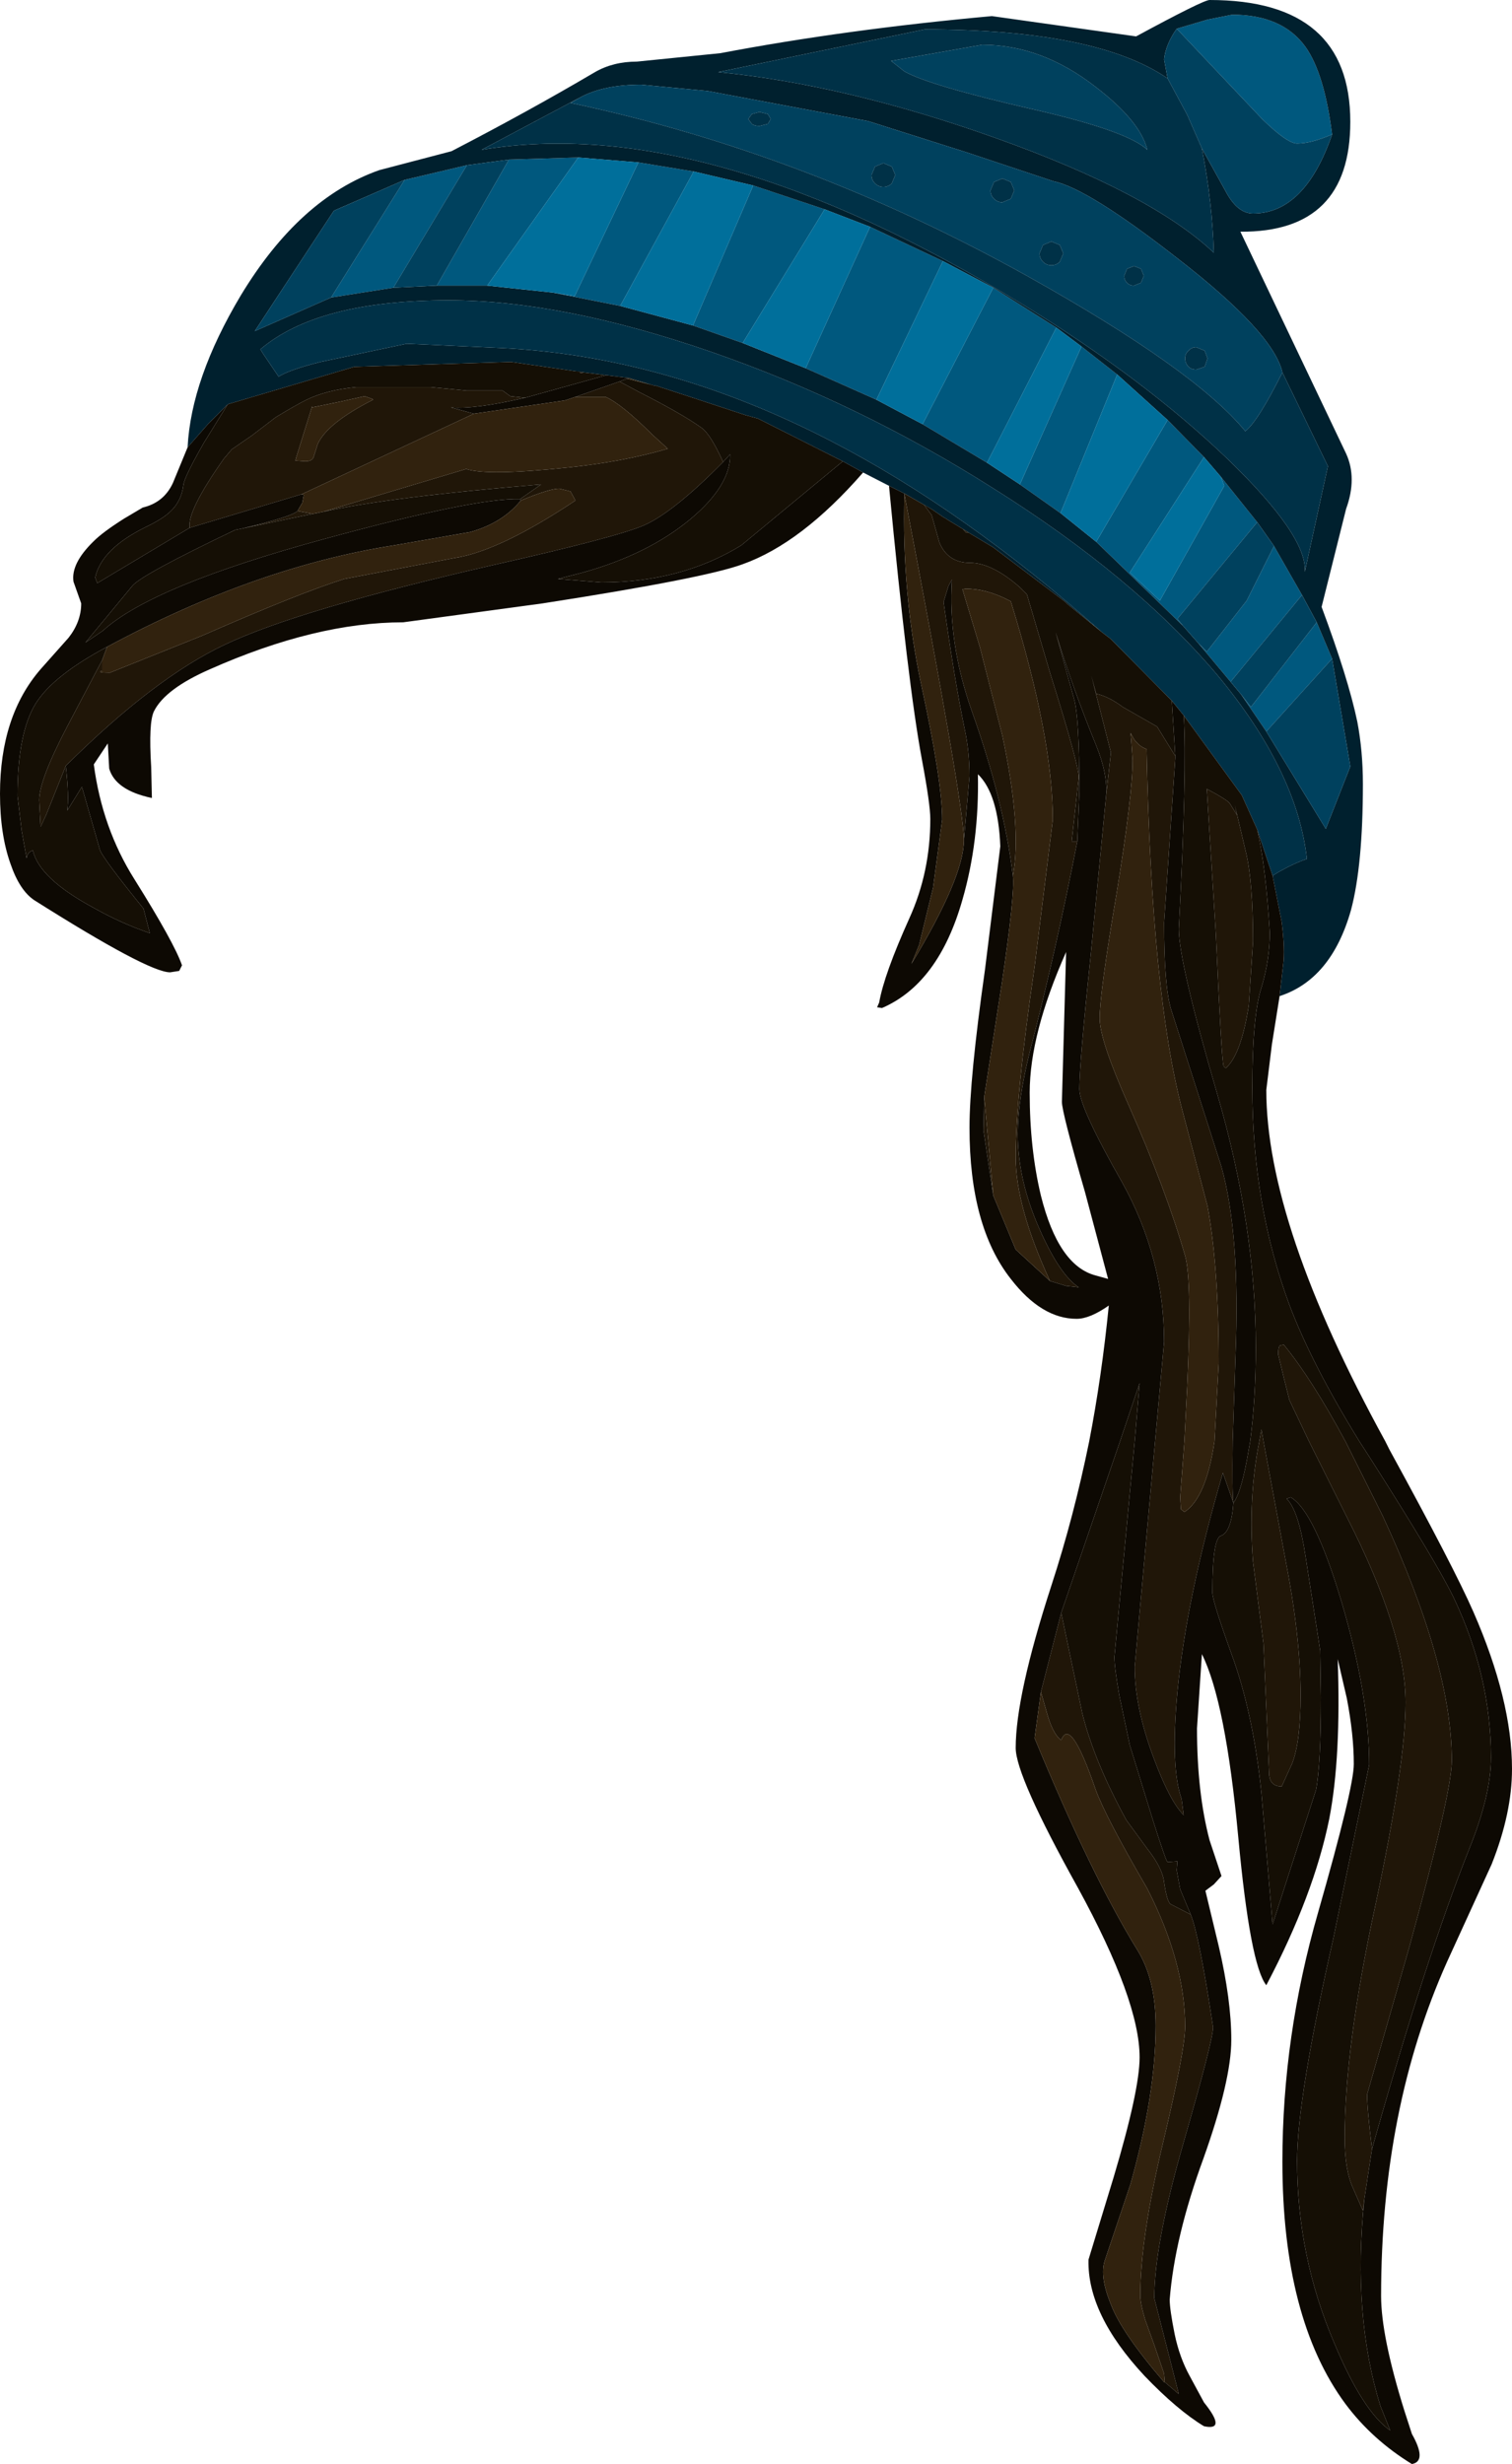 <?xml version="1.0" encoding="UTF-8" standalone="no"?>
<svg xmlns:ffdec="https://www.free-decompiler.com/flash" xmlns:xlink="http://www.w3.org/1999/xlink" ffdec:objectType="shape" height="176.0px" width="108.0px" xmlns="http://www.w3.org/2000/svg">
  <g transform="matrix(1.0, 0.0, 0.0, 1.0, 32.15, 26.5)">
    <path d="M13.45 -14.9 L17.4 -14.25 12.15 -4.65 7.35 -5.6 8.9 -5.35 13.45 -14.9 M21.65 -13.25 L26.75 -11.55 20.9 -2.0 17.35 -3.25 21.65 -13.25 M30.0 -10.3 L35.2 -7.85 30.45 2.05 25.4 -0.2 30.0 -10.3 M38.8 -5.95 L43.3 -3.1 38.35 6.55 33.75 3.8 38.8 -5.95 M45.1 -1.75 L47.65 0.25 43.6 10.15 40.7 8.1 45.1 -1.75 M51.25 3.5 L53.85 6.15 48.55 14.4 50.7 16.4 55.3 8.2 55.05 7.55 57.65 10.8 51.95 17.7 52.35 18.2 46.15 12.2 51.25 3.5 M58.85 12.5 L60.85 16.0 55.75 22.2 53.45 19.45 54.05 20.05 56.9 16.4 58.85 12.5 M61.9 17.95 L63.0 20.55 58.3 25.75 56.5 23.1 57.2 24.0 61.9 17.95 M2.65 -6.1 L-0.95 -6.1 4.2 -15.1 9.15 -15.25 2.65 -6.1 M-4.05 -5.95 L-8.5 -5.25 -3.25 -13.65 1.2 -14.7 -4.05 -5.95 M51.9 -24.45 L54.1 -25.1 55.85 -25.45 Q59.45 -25.45 61.1 -23.15 62.45 -21.25 63.0 -16.9 61.5 -16.25 60.5 -16.25 59.8 -16.25 58.0 -18.0 L51.9 -24.45" fill="#00587e" fill-rule="evenodd" stroke="none"/>
    <path d="M-18.75 5.45 Q-18.5 0.55 -14.95 -5.4 -10.75 -12.35 -5.05 -14.35 L0.1 -15.7 Q5.6 -18.55 10.35 -21.35 11.65 -22.1 13.35 -22.1 L19.3 -22.7 Q28.25 -24.4 38.7 -25.35 L49.0 -23.9 Q53.8 -26.5 54.25 -26.5 64.3 -26.5 64.3 -17.8 64.3 -9.9 56.45 -9.95 L64.0 5.9 Q64.8 7.65 64.0 9.85 L62.25 16.85 Q64.15 21.95 64.8 25.05 65.2 27.15 65.2 29.5 65.2 35.3 64.35 38.5 62.95 43.45 59.25 44.65 L59.5 42.45 Q59.65 41.35 59.4 39.35 L58.75 36.05 59.15 35.8 Q60.3 35.15 61.2 34.85 60.5 28.55 54.75 21.65 48.8 14.65 38.75 8.35 29.2 2.3 18.7 -1.35 8.0 -5.05 -0.1 -5.05 -9.45 -5.05 -13.55 -1.55 L-13.3 -1.15 -12.25 0.4 Q-11.45 -0.1 -9.25 -0.65 L-3.1 -1.95 3.5 -1.65 Q15.4 -1.1 27.2 5.0 36.7 9.9 46.55 18.65 L44.1 16.65 43.95 16.5 38.8 12.6 37.05 11.55 36.65 11.3 35.5 10.6 35.35 10.5 35.25 10.45 34.45 9.9 32.45 8.75 31.35 8.2 29.5 7.25 28.05 6.45 22.0 3.4 21.1 3.15 16.7 1.7 14.7 1.05 14.6 1.05 12.75 0.5 11.15 0.3 9.55 0.1 8.85 0.0 4.35 -0.65 -6.85 -0.3 -15.8 2.35 -15.9 2.4 -17.3 3.8 -18.75 5.45 M17.4 -14.25 L13.45 -14.9 9.15 -15.25 4.2 -15.1 1.2 -14.7 -3.25 -13.65 -8.3 -11.45 -13.95 -2.85 -8.5 -5.25 -4.05 -5.95 -0.95 -6.1 2.65 -6.1 7.35 -5.6 12.15 -4.65 17.35 -3.25 20.9 -2.0 25.4 -0.2 30.45 2.05 33.75 3.8 38.35 6.55 40.7 8.1 43.6 10.15 46.15 12.2 52.35 18.2 53.45 19.45 55.75 22.2 56.5 23.1 58.3 25.75 62.55 32.7 64.3 28.25 63.0 20.55 61.9 17.95 60.85 16.0 58.85 12.5 57.65 10.8 55.05 7.55 53.85 6.15 51.25 3.5 47.65 0.25 45.1 -1.75 43.3 -3.1 38.8 -5.95 35.2 -7.85 30.0 -10.3 26.75 -11.55 21.65 -13.25 17.4 -14.25 M59.45 0.1 Q58.8 -2.75 51.95 -8.05 45.55 -13.05 43.1 -13.55 L36.95 -15.6 29.85 -17.85 18.4 -20.0 13.65 -20.45 Q11.05 -20.45 9.4 -19.6 L2.25 -15.8 Q18.45 -18.5 40.9 -4.75 49.55 0.55 55.5 6.25 61.25 11.8 61.05 14.35 L62.7 6.8 59.45 0.1 M51.25 -20.9 Q46.15 -24.4 33.9 -24.4 L19.15 -21.35 Q28.3 -20.45 38.95 -16.65 50.05 -12.7 54.55 -8.45 54.45 -12.0 53.7 -15.9 L55.5 -12.65 Q56.3 -11.25 57.35 -11.25 61.05 -11.25 63.0 -16.9 62.45 -21.25 61.1 -23.15 59.45 -25.45 55.85 -25.45 L54.1 -25.1 51.9 -24.45 Q51.1 -23.3 51.0 -22.25 L51.25 -20.9" fill="#00202e" fill-rule="evenodd" stroke="none"/>
    <path d="M57.65 10.8 L58.85 12.5 56.9 16.4 54.05 20.05 53.45 19.45 52.35 18.2 51.95 17.7 57.65 10.8 M60.85 16.0 L61.9 17.95 57.2 24.0 56.5 23.1 55.75 22.2 60.85 16.0 M63.0 20.55 L64.3 28.25 62.55 32.7 58.3 25.75 63.0 20.55 M-0.95 -6.1 L-4.05 -5.95 1.2 -14.7 4.2 -15.1 -0.95 -6.1 M-8.5 -5.25 L-13.95 -2.85 -8.3 -11.45 -3.25 -13.65 -8.5 -5.25 M9.4 -19.6 Q11.05 -20.45 13.65 -20.45 L18.4 -20.0 29.85 -17.85 36.95 -15.6 43.1 -13.55 Q45.55 -13.05 51.95 -8.05 58.8 -2.75 59.45 0.1 57.7 3.6 56.8 4.3 53.2 -0.1 41.2 -6.8 25.4 -15.6 8.6 -19.15 L9.4 -19.6 M38.0 -23.3 Q42.25 -23.3 46.1 -20.3 49.3 -17.85 49.8 -15.8 48.4 -17.15 41.6 -18.7 34.2 -20.4 32.45 -21.4 L31.5 -22.15 38.0 -23.3 M22.7 -17.65 L22.9 -18.0 22.7 -18.35 22.1 -18.5 21.55 -18.35 21.3 -18.0 21.55 -17.65 Q21.75 -17.5 22.1 -17.5 L22.7 -17.65 M40.05 -12.3 L40.3 -12.9 40.05 -13.5 39.45 -13.75 38.85 -13.5 38.6 -12.9 Q38.6 -12.55 38.85 -12.3 39.1 -12.05 39.45 -12.05 L40.05 -12.3 M31.55 -13.4 L31.8 -14.0 31.55 -14.6 30.95 -14.85 30.35 -14.6 30.1 -14.0 Q30.1 -13.65 30.35 -13.4 30.6 -13.15 30.95 -13.15 31.3 -13.15 31.55 -13.4 M53.7 -15.9 L52.65 -18.3 51.25 -20.9 51.0 -22.25 Q51.1 -23.3 51.9 -24.45 L58.0 -18.0 Q59.8 -16.25 60.5 -16.25 61.5 -16.25 63.0 -16.9 61.05 -11.25 57.35 -11.25 56.3 -11.25 55.5 -12.65 L53.7 -15.9 M53.9 -0.3 L54.1 -0.9 53.9 -1.45 53.3 -1.7 Q52.95 -1.7 52.75 -1.45 52.5 -1.25 52.5 -0.9 52.5 -0.55 52.75 -0.3 52.95 -0.1 53.3 -0.1 L53.9 -0.3 M43.55 -7.8 L43.8 -8.4 43.55 -9.0 42.95 -9.25 42.35 -9.0 42.1 -8.4 Q42.1 -8.05 42.35 -7.8 42.6 -7.55 42.95 -7.55 43.3 -7.55 43.55 -7.8 M48.35 -7.3 L48.15 -6.8 Q48.15 -6.5 48.35 -6.3 48.55 -6.1 48.85 -6.1 L49.35 -6.3 49.55 -6.8 49.35 -7.3 48.85 -7.5 48.35 -7.3" fill="#00415e" fill-rule="evenodd" stroke="none"/>
    <path d="M46.55 18.65 Q36.7 9.9 27.2 5.0 15.4 -1.1 3.5 -1.65 L-3.1 -1.95 -9.25 -0.65 Q-11.45 -0.1 -12.25 0.4 L-13.3 -1.15 -13.55 -1.55 Q-9.45 -5.05 -0.1 -5.05 8.0 -5.05 18.7 -1.35 29.2 2.3 38.75 8.35 48.8 14.65 54.75 21.65 60.5 28.55 61.2 34.85 60.3 35.15 59.15 35.8 L58.75 36.05 57.65 32.75 56.55 30.3 52.4 24.6 51.55 23.55 47.2 19.15 46.55 18.65 M59.45 0.1 L62.7 6.8 61.05 14.35 Q61.25 11.8 55.5 6.25 49.55 0.55 40.9 -4.75 18.45 -18.5 2.25 -15.8 L9.4 -19.6 8.6 -19.15 Q25.4 -15.6 41.2 -6.8 53.2 -0.1 56.8 4.3 57.7 3.6 59.45 0.1 M38.0 -23.3 L31.5 -22.15 32.45 -21.4 Q34.2 -20.4 41.6 -18.7 48.4 -17.15 49.8 -15.8 49.3 -17.85 46.1 -20.3 42.25 -23.3 38.0 -23.3 M31.55 -13.4 Q31.3 -13.15 30.95 -13.15 30.6 -13.15 30.35 -13.4 30.1 -13.65 30.1 -14.0 L30.35 -14.6 30.95 -14.85 31.55 -14.6 31.8 -14.0 31.55 -13.4 M40.05 -12.3 L39.45 -12.05 Q39.1 -12.05 38.85 -12.3 38.6 -12.55 38.6 -12.9 L38.85 -13.5 39.45 -13.75 40.05 -13.5 40.3 -12.9 40.05 -12.3 M22.7 -17.65 L22.1 -17.5 Q21.75 -17.5 21.55 -17.65 L21.3 -18.0 21.55 -18.35 22.1 -18.5 22.7 -18.35 22.9 -18.0 22.7 -17.65 M53.7 -15.9 Q54.45 -12.0 54.55 -8.45 50.05 -12.7 38.95 -16.65 28.3 -20.45 19.15 -21.35 L33.9 -24.4 Q46.15 -24.4 51.25 -20.9 L52.65 -18.3 53.7 -15.9 M48.35 -7.3 L48.85 -7.5 49.35 -7.3 49.55 -6.8 49.35 -6.3 48.85 -6.1 Q48.55 -6.1 48.35 -6.3 48.15 -6.5 48.15 -6.8 L48.35 -7.3 M43.55 -7.8 Q43.3 -7.55 42.95 -7.55 42.6 -7.55 42.35 -7.8 42.1 -8.05 42.1 -8.4 L42.35 -9.0 42.95 -9.25 43.55 -9.0 43.8 -8.4 43.55 -7.8 M53.9 -0.3 L53.3 -0.1 Q52.95 -0.1 52.75 -0.3 52.5 -0.55 52.5 -0.9 52.5 -1.25 52.75 -1.45 52.95 -1.7 53.3 -1.7 L53.9 -1.45 54.1 -0.9 53.9 -0.3" fill="#003147" fill-rule="evenodd" stroke="none"/>
    <path d="M17.4 -14.25 L21.65 -13.25 17.35 -3.25 12.15 -4.65 17.4 -14.25 M26.75 -11.55 L30.0 -10.3 25.4 -0.2 20.9 -2.0 26.75 -11.55 M35.2 -7.85 L38.8 -5.95 33.75 3.8 30.45 2.05 35.2 -7.85 M43.3 -3.1 L45.1 -1.75 40.7 8.1 38.35 6.55 43.3 -3.1 M47.65 0.25 L51.25 3.5 46.15 12.2 43.6 10.15 47.65 0.25 M53.85 6.15 L55.05 7.55 55.3 8.2 50.7 16.4 48.55 14.4 53.85 6.15 M7.35 -5.6 L2.65 -6.1 9.15 -15.25 13.45 -14.9 8.9 -5.35 7.35 -5.6" fill="#006f9b" fill-rule="evenodd" stroke="none"/>
    <path d="M8.85 0.0 L9.55 0.1 9.3 0.15 9.3 0.05 8.85 0.0 M32.45 8.75 L34.45 9.9 33.85 9.55 34.4 10.3 34.95 12.25 Q35.55 13.7 37.15 13.7 38.7 13.7 40.7 15.45 L41.2 15.95 42.85 21.55 Q44.95 28.25 44.9 29.05 L44.4 33.6 44.8 33.6 Q43.25 41.55 41.4 48.65 40.55 52.1 40.55 54.5 40.55 57.85 42.15 61.4 43.55 64.55 44.9 65.45 L44.0 65.35 42.85 65.0 Q40.4 59.7 40.4 56.15 40.4 51.75 41.75 42.55 L43.05 32.05 Q43.05 26.15 40.05 16.45 L39.85 16.35 Q38.3 15.55 36.8 15.55 L36.6 15.6 37.85 19.75 39.45 26.05 Q40.85 32.65 40.2 36.05 39.55 30.7 37.25 24.25 35.55 19.4 35.85 14.9 L35.6 15.35 35.25 16.5 Q36.05 22.2 36.75 25.55 37.1 27.15 37.1 28.95 L36.7 33.5 Q36.7 31.0 32.45 8.8 L32.45 8.75 M36.65 11.3 L37.05 11.55 36.85 11.55 36.65 11.3 M43.95 16.5 L44.1 16.65 44.0 16.55 43.95 16.5 M46.85 30.4 L47.2 27.25 45.8 21.75 46.15 23.05 Q47.05 23.25 48.05 24.0 L50.5 25.4 51.55 27.1 51.8 27.5 51.8 27.65 51.0 39.4 Q51.0 43.95 51.5 45.6 L55.1 56.85 Q56.45 61.7 56.1 70.35 L55.9 76.45 Q55.85 80.15 55.95 80.85 L55.2 78.7 Q52.6 87.6 51.95 94.35 51.45 99.75 52.25 102.0 L52.4 103.15 Q51.4 102.15 50.25 99.05 48.9 95.45 48.9 92.55 L51.0 69.35 Q51.0 63.35 48.0 57.95 44.95 52.6 44.95 51.3 44.95 49.45 45.75 41.8 L46.85 30.4 M54.7 40.25 L54.05 29.85 Q55.55 30.65 55.7 30.9 L56.2 31.7 56.05 31.0 56.85 34.4 Q57.35 36.5 57.35 40.75 L57.05 45.3 Q56.5 48.85 55.4 49.8 L55.25 49.65 Q55.1 49.2 54.7 40.25 M48.65 26.3 L48.75 27.8 Q48.75 30.3 47.6 37.35 46.4 44.4 46.4 46.25 46.4 47.8 48.45 52.4 51.15 58.5 52.5 63.2 53.0 64.95 52.65 72.5 L52.45 76.45 52.15 80.45 52.2 81.3 52.45 81.5 Q54.0 80.5 54.6 76.45 L54.9 70.85 Q54.9 63.95 54.1 59.65 L52.3 52.8 Q50.1 44.45 49.75 27.0 49.25 26.85 48.85 26.3 L48.6 25.85 48.65 26.3 M65.85 127.0 L65.3 130.6 65.2 131.4 64.5 129.8 Q63.9 128.5 63.9 126.2 63.9 119.7 66.1 109.55 68.25 99.45 68.25 95.1 68.25 90.1 64.1 81.95 L61.35 76.45 59.95 73.5 59.55 71.9 59.15 70.25 Q59.15 69.65 59.3 69.6 L59.55 69.55 Q61.55 72.0 63.95 76.45 L66.6 81.75 Q71.55 92.4 71.55 99.25 71.55 101.5 68.55 112.45 L65.5 123.1 Q65.5 124.1 65.85 127.0 M38.15 51.85 L38.8 58.9 38.1 54.25 38.15 51.85 M19.5 6.5 Q16.0 10.05 13.9 11.0 12.0 11.85 2.9 13.9 -10.85 17.05 -16.1 19.55 -21.1 21.9 -27.45 28.2 L-28.85 31.7 -29.25 32.55 -29.35 30.65 Q-29.35 29.2 -27.3 25.3 L-24.85 20.65 -24.85 21.4 Q-25.3 21.55 -24.3 21.55 L-17.7 18.9 Q-10.75 15.85 -7.55 14.85 L0.35 13.35 Q3.55 12.85 8.95 9.25 L8.6 8.6 7.8 8.4 Q7.1 8.4 5.05 9.25 L5.0 9.15 6.5 8.1 Q-4.35 9.0 -9.05 10.05 L1.15 7.0 Q2.65 7.5 8.35 6.9 12.3 6.5 15.55 5.55 L14.45 4.55 Q12.25 2.35 11.1 1.85 L8.95 1.85 12.1 0.75 13.5 1.5 Q16.55 3.05 17.95 4.05 18.6 4.5 19.5 6.5 M-14.85 11.25 Q-11.3 10.4 -10.9 10.0 L-9.8 10.2 -14.85 11.25 M-10.6 8.8 L-18.6 11.2 Q-18.8 10.0 -16.15 6.25 L-15.6 5.6 -14.15 4.6 -12.45 3.3 Q-11.05 2.45 -10.25 2.05 -8.8 1.35 -6.7 1.15 L-1.4 1.15 1.2 1.4 3.75 1.4 4.3 1.8 5.25 1.9 5.4 1.9 Q1.75 2.75 0.05 2.6 L1.7 3.05 -10.6 8.8 M59.65 84.8 Q60.75 90.4 60.75 94.6 60.75 97.9 60.15 99.45 L59.4 101.1 Q58.5 101.1 58.5 100.1 L58.1 90.9 57.35 85.05 Q57.0 80.45 57.8 76.45 L57.95 75.6 58.1 76.45 59.65 84.8 M42.2 94.35 L43.65 88.7 45.15 95.85 Q46.0 99.3 48.3 103.5 L49.8 105.55 Q50.9 106.95 51.0 107.95 51.2 109.3 51.45 109.5 L52.9 110.25 Q53.5 111.7 54.5 118.3 54.5 119.2 52.4 126.5 50.3 133.8 50.3 137.65 L52.05 144.5 51.05 143.65 51.0 143.05 50.3 141.0 49.65 139.2 Q49.3 138.05 49.3 137.45 49.3 133.4 50.9 126.65 52.5 119.95 52.5 118.25 52.5 113.7 49.8 108.4 46.8 103.25 46.1 101.3 44.3 96.05 43.65 97.8 43.1 97.4 42.7 96.1 L42.2 94.35 M-9.85 2.5 L-11.0 6.2 -11.05 6.4 -10.35 6.45 Q-9.85 6.45 -9.75 6.15 L-9.45 5.2 Q-8.75 3.7 -5.5 2.05 L-5.55 2.0 -6.1 1.8 -7.9 2.2 -9.85 2.6 -9.9 2.6 -9.85 2.5" fill="#201608" fill-rule="evenodd" stroke="none"/>
    <path d="M-18.75 5.45 L-17.3 3.8 -15.9 2.4 -17.6 5.15 Q-19.0 7.6 -19.05 8.15 -19.2 9.35 -20.05 10.1 -20.6 10.6 -21.75 11.15 -24.9 12.7 -25.35 14.75 L-25.2 15.15 -18.6 11.2 -10.6 8.8 -10.45 8.85 -10.55 9.4 -10.9 10.0 Q-11.3 10.4 -14.85 11.25 L-15.35 11.35 Q-22.05 14.55 -22.7 15.35 L-26.05 19.4 -24.8 18.55 Q-21.3 15.35 -9.0 12.0 1.8 9.05 5.0 9.15 L5.05 9.25 Q3.75 10.85 1.45 11.5 L-4.0 12.45 Q-13.9 14.0 -24.5 19.7 -28.35 21.75 -29.6 23.75 -30.9 25.85 -30.9 30.35 L-30.6 32.85 -30.25 34.8 Q-30.2 34.35 -29.8 34.25 -29.35 36.25 -25.45 38.35 -23.5 39.45 -21.45 40.15 L-21.9 38.4 Q-24.65 35.0 -25.0 34.25 L-26.3 29.7 -27.35 31.4 Q-27.2 30.45 -27.45 28.2 -21.1 21.9 -16.1 19.55 -10.85 17.05 2.9 13.9 12.0 11.85 13.9 11.0 16.0 10.05 19.5 6.5 L20.0 5.95 Q20.05 8.15 17.2 10.55 14.15 13.1 9.45 14.4 L7.7 14.85 10.8 15.1 Q16.5 15.1 20.8 12.45 L28.05 6.45 29.5 7.25 Q25.1 12.3 20.9 13.8 18.2 14.8 6.6 16.6 L-3.35 17.95 Q-9.6 17.95 -17.15 21.3 -20.35 22.7 -21.15 24.3 -21.55 25.1 -21.35 28.3 L-21.3 30.5 Q-23.9 29.95 -24.35 28.4 L-24.45 26.6 -25.45 28.1 Q-24.85 32.65 -22.55 36.3 -19.7 40.85 -19.15 42.45 L-19.35 42.85 -20.0 42.95 Q-21.55 42.95 -29.7 37.8 -30.75 37.1 -31.4 35.2 -32.15 33.1 -32.15 30.2 -32.15 24.65 -29.25 21.3 L-27.25 19.05 Q-26.35 17.9 -26.35 16.6 L-26.9 15.05 Q-27.1 13.75 -25.45 12.15 -24.8 11.5 -23.3 10.55 L-21.95 9.75 Q-20.45 9.4 -19.8 8.0 L-18.75 5.45 M11.15 0.3 L12.75 0.5 12.65 0.55 12.1 0.75 8.95 1.85 8.2 2.1 1.7 3.05 0.05 2.6 Q1.75 2.75 5.4 1.9 L11.15 0.3 M31.35 8.2 L32.45 8.75 32.45 8.8 Q32.25 15.8 33.65 22.4 35.15 29.3 35.15 32.05 L34.5 36.9 33.5 41.0 32.95 42.35 Q36.7 36.15 36.7 33.5 L37.1 28.95 Q37.1 27.15 36.75 25.55 36.05 22.2 35.25 16.5 L35.6 15.35 35.85 14.9 Q35.55 19.4 37.25 24.25 39.55 30.7 40.2 36.05 40.35 37.4 39.4 43.8 L38.15 51.85 38.1 54.25 38.8 58.9 40.4 62.75 42.85 65.0 44.0 65.35 44.9 65.45 Q43.55 64.55 42.15 61.4 40.55 57.85 40.55 54.5 40.55 52.1 41.4 48.65 43.25 41.55 44.8 33.6 L44.95 30.05 Q44.95 24.65 44.55 23.35 L43.25 18.65 Q44.45 22.6 46.15 26.75 47.0 28.85 46.85 30.4 L45.75 41.8 Q44.95 49.45 44.95 51.3 44.95 52.6 48.0 57.95 51.0 63.35 51.0 69.35 L48.9 92.55 Q48.9 95.45 50.25 99.05 51.4 102.15 52.4 103.15 L52.25 102.0 Q51.45 99.75 51.95 94.35 52.6 87.6 55.2 78.7 L55.95 80.85 Q55.85 80.15 55.9 76.45 L56.1 70.35 Q56.45 61.7 55.1 56.85 L51.5 45.6 Q51.0 43.95 51.0 39.4 L51.8 27.65 51.8 27.5 51.55 23.55 52.4 24.6 Q52.65 28.4 52.05 39.85 52.05 42.25 54.8 51.65 57.55 61.1 57.55 69.75 57.55 73.35 57.15 76.45 L57.05 77.0 Q56.55 80.05 55.95 80.85 55.8 82.95 55.05 83.2 54.45 83.4 54.45 87.25 54.45 87.85 55.8 91.6 57.35 95.8 57.95 101.55 L58.75 110.95 61.85 101.35 Q62.2 99.55 62.2 94.7 L62.15 91.4 61.1 84.65 Q60.6 81.35 59.75 80.55 L60.05 80.45 Q61.75 81.45 63.7 88.0 65.65 94.65 65.65 99.55 L63.1 111.9 Q60.5 123.35 60.5 127.85 60.5 134.65 63.15 140.85 65.2 145.75 67.15 147.1 L66.45 145.35 Q64.45 138.9 65.3 130.6 L65.85 127.0 Q69.7 113.35 72.8 105.55 74.35 101.7 74.35 99.05 74.35 93.25 71.7 87.65 70.5 85.15 65.85 77.85 L64.95 76.45 Q61.55 70.95 59.95 66.7 57.3 59.55 57.3 51.2 57.3 46.05 57.95 44.05 58.55 42.05 58.55 40.1 58.25 35.3 57.65 32.75 L58.75 36.05 59.4 39.35 Q59.65 41.35 59.5 42.45 L59.25 44.65 58.7 48.1 58.3 51.35 Q58.3 60.95 66.8 76.45 L67.1 77.05 Q71.7 85.45 73.1 88.65 75.85 94.95 75.85 99.85 75.85 103.0 74.4 106.65 L71.2 113.65 Q66.5 124.15 66.5 137.5 66.5 140.35 68.15 145.65 L68.7 147.35 Q69.8 149.3 68.7 149.5 65.85 147.75 63.95 145.2 59.45 139.1 59.45 127.9 59.45 118.95 62.0 110.1 64.55 101.2 64.55 99.5 64.55 97.4 64.05 94.8 L63.4 92.0 Q63.65 99.0 62.8 103.4 61.7 108.85 58.3 115.3 57.15 113.85 56.3 104.75 55.4 95.05 53.7 91.65 L53.35 96.95 Q53.35 101.55 54.25 104.95 L55.1 107.5 54.55 108.1 53.95 108.55 54.9 112.5 Q55.8 116.35 55.8 119.2 55.8 122.1 53.8 127.7 51.75 133.3 51.4 137.75 51.4 138.45 51.75 140.2 52.1 141.9 52.85 143.25 L53.85 145.1 Q55.5 147.15 53.85 146.8 51.95 145.65 49.6 143.2 45.5 138.8 45.6 134.9 L47.4 129.0 Q49.25 122.8 49.25 120.45 49.25 116.4 44.85 108.35 40.4 100.35 40.4 98.35 40.4 94.6 42.95 86.75 44.55 81.85 45.65 76.45 46.55 71.8 47.05 66.75 45.7 67.7 44.75 67.7 42.25 67.7 40.05 64.85 37.1 61.1 37.1 54.05 37.1 50.55 38.2 42.8 L39.3 33.95 Q39.15 30.2 37.7 28.8 37.8 33.6 36.6 37.75 34.9 43.75 30.85 45.5 L30.5 45.45 30.65 45.1 Q31.0 43.1 32.8 39.1 34.3 35.8 34.3 32.0 34.3 30.95 33.7 27.75 32.7 22.4 31.35 8.2 M42.2 58.9 Q43.45 63.9 46.1 64.6 L47.0 64.85 45.35 58.65 Q43.7 52.95 43.7 52.2 L44.0 41.5 Q41.4 47.35 41.4 51.55 41.4 55.55 42.2 58.9 M43.65 88.7 L42.2 94.35 41.75 97.65 Q45.8 107.45 49.1 112.8 50.4 114.9 50.4 118.2 50.4 123.1 48.6 129.5 L46.75 135.0 Q46.4 136.15 47.2 138.1 47.95 140.1 51.0 143.65 L51.05 143.65 52.05 144.5 50.3 137.65 Q50.3 133.8 52.4 126.5 54.5 119.2 54.5 118.3 53.5 111.7 52.9 110.25 L52.15 108.45 51.9 107.1 51.95 106.45 51.25 106.5 Q51.15 106.5 50.2 103.5 L48.55 98.15 47.8 94.6 Q47.45 92.6 47.45 91.85 L48.9 76.45 49.25 72.3 47.85 76.45 43.65 88.7" fill="#0d0903" fill-rule="evenodd" stroke="none"/>
    <path d="M-15.9 2.4 L-15.8 2.35 -6.85 -0.3 4.35 -0.65 8.85 0.0 9.3 0.05 9.3 0.15 9.55 0.1 11.15 0.3 5.4 1.9 5.25 1.9 4.3 1.8 3.75 1.4 1.2 1.4 -1.4 1.15 -6.7 1.15 Q-8.8 1.35 -10.25 2.05 -11.05 2.45 -12.45 3.3 L-14.15 4.6 -15.6 5.6 -16.15 6.25 Q-18.8 10.0 -18.6 11.2 L-25.2 15.15 -25.35 14.75 Q-24.9 12.7 -21.75 11.15 -20.6 10.6 -20.05 10.1 -19.2 9.35 -19.05 8.15 -19.0 7.6 -17.6 5.15 L-15.9 2.4 M14.6 1.05 L14.7 1.05 16.7 1.7 21.1 3.15 22.0 3.4 28.05 6.45 20.8 12.45 Q16.5 15.1 10.8 15.1 L7.7 14.85 9.45 14.4 Q14.15 13.1 17.2 10.55 20.05 8.15 20.0 5.95 L19.5 6.5 Q18.6 4.5 17.95 4.05 16.55 3.05 13.5 1.5 L12.1 0.75 12.65 0.55 14.45 1.0 14.6 1.05 M34.45 9.9 L35.25 10.45 35.35 10.5 35.5 10.6 36.65 11.3 36.85 11.55 37.05 11.55 38.8 12.6 43.95 16.5 44.0 16.55 44.1 16.65 46.55 18.65 47.2 19.15 51.55 23.55 51.8 27.5 51.55 27.1 50.5 25.4 48.05 24.0 Q47.05 23.25 46.15 23.05 L45.8 21.75 47.2 27.25 46.85 30.4 Q47.0 28.85 46.15 26.75 44.45 22.6 43.25 18.65 L44.55 23.35 Q44.95 24.65 44.95 30.05 L44.8 33.6 44.4 33.6 44.9 29.05 Q44.95 28.25 42.85 21.55 L41.2 15.95 40.7 15.45 Q38.7 13.7 37.15 13.7 35.55 13.7 34.95 12.25 L34.4 10.3 33.85 9.55 34.45 9.9 M55.95 80.85 Q56.55 80.05 57.05 77.0 L57.15 76.45 Q57.55 73.35 57.55 69.75 57.55 61.1 54.8 51.65 52.05 42.25 52.05 39.85 52.65 28.4 52.4 24.6 L56.55 30.3 57.65 32.75 Q58.25 35.3 58.55 40.1 58.55 42.05 57.95 44.05 57.3 46.05 57.3 51.2 57.3 59.55 59.95 66.7 61.55 70.95 64.95 76.45 L65.85 77.85 Q70.5 85.15 71.7 87.65 74.35 93.25 74.35 99.05 74.35 101.7 72.8 105.55 69.7 113.35 65.85 127.0 65.5 124.1 65.5 123.1 L68.55 112.45 Q71.55 101.5 71.55 99.25 71.55 92.4 66.6 81.75 L63.95 76.45 Q61.55 72.0 59.55 69.55 L59.3 69.6 Q59.15 69.65 59.15 70.25 L59.55 71.9 59.95 73.5 61.35 76.45 64.1 81.95 Q68.25 90.1 68.25 95.1 68.25 99.45 66.1 109.55 63.9 119.7 63.9 126.2 63.9 128.5 64.5 129.8 L65.2 131.4 65.3 130.6 Q64.45 138.9 66.45 145.35 L67.15 147.1 Q65.2 145.75 63.15 140.85 60.5 134.65 60.5 127.85 60.5 123.35 63.1 111.9 L65.65 99.55 Q65.65 94.65 63.7 88.0 61.75 81.45 60.05 80.45 L59.75 80.55 Q60.6 81.35 61.1 84.65 L62.15 91.4 62.2 94.7 Q62.2 99.55 61.85 101.35 L58.75 110.95 57.95 101.55 Q57.35 95.8 55.8 91.6 54.45 87.85 54.45 87.25 54.45 83.4 55.05 83.2 55.8 82.95 55.95 80.85 M54.7 40.25 Q55.1 49.2 55.25 49.65 L55.4 49.8 Q56.5 48.85 57.05 45.3 L57.35 40.75 Q57.35 36.5 56.85 34.4 L56.05 31.0 56.2 31.7 55.7 30.9 Q55.55 30.65 54.05 29.85 L54.7 40.25 M-27.45 28.2 Q-27.2 30.45 -27.35 31.4 L-26.3 29.7 -25.0 34.25 Q-24.65 35.0 -21.9 38.4 L-21.45 40.15 Q-23.5 39.45 -25.45 38.35 -29.35 36.25 -29.8 34.25 -30.2 34.35 -30.25 34.8 L-30.6 32.85 -30.9 30.35 Q-30.9 25.85 -29.6 23.75 -28.35 21.75 -24.5 19.7 L-24.85 20.65 -27.3 25.3 Q-29.35 29.2 -29.35 30.65 L-29.25 32.55 -28.85 31.7 -27.45 28.2 M5.0 9.15 Q1.8 9.05 -9.0 12.0 -21.3 15.35 -24.8 18.55 L-26.05 19.4 -22.7 15.35 Q-22.05 14.55 -15.35 11.35 L-14.85 11.25 -9.8 10.2 -9.05 10.05 Q-4.35 9.0 6.5 8.1 L5.0 9.15 M59.65 84.8 L58.1 76.45 57.95 75.6 57.8 76.45 Q57.0 80.45 57.35 85.05 L58.1 90.9 58.5 100.1 Q58.5 101.1 59.4 101.1 L60.15 99.45 Q60.75 97.9 60.75 94.6 60.75 90.4 59.65 84.8 M52.9 110.25 L51.45 109.5 Q51.2 109.3 51.0 107.95 50.9 106.95 49.8 105.55 L48.3 103.5 Q46.0 99.3 45.15 95.85 L43.65 88.7 47.85 76.45 49.25 72.3 48.9 76.45 47.45 91.85 Q47.45 92.6 47.8 94.6 L48.55 98.15 50.2 103.5 Q51.15 106.5 51.25 106.5 L51.95 106.45 51.9 107.1 52.15 108.45 52.9 110.25" fill="#150f05" fill-rule="evenodd" stroke="none"/>
    <path d="M12.75 0.5 L14.6 1.05 14.45 1.0 12.65 0.55 12.75 0.5 M48.65 26.3 L48.6 25.85 48.85 26.3 Q49.25 26.85 49.75 27.0 50.1 44.45 52.3 52.8 L54.1 59.65 Q54.9 63.95 54.9 70.85 L54.6 76.45 Q54.0 80.5 52.45 81.5 L52.2 81.3 52.15 80.45 52.45 76.45 52.65 72.5 Q53.0 64.95 52.5 63.2 51.15 58.5 48.45 52.4 46.4 47.8 46.4 46.25 46.4 44.4 47.6 37.35 48.75 30.3 48.75 27.8 L48.65 26.3 M40.2 36.05 Q40.85 32.65 39.45 26.05 L37.85 19.75 36.6 15.6 36.8 15.55 Q38.3 15.55 39.85 16.35 L40.05 16.45 Q43.05 26.15 43.05 32.05 L41.75 42.55 Q40.4 51.75 40.4 56.15 40.4 59.7 42.85 65.0 L40.4 62.75 38.8 58.9 38.15 51.85 39.4 43.8 Q40.35 37.4 40.2 36.05 M32.45 8.8 Q36.7 31.0 36.7 33.5 36.7 36.15 32.95 42.35 L33.5 41.0 34.5 36.9 35.15 32.05 Q35.15 29.3 33.65 22.4 32.25 15.8 32.45 8.8 M-24.5 19.7 Q-13.9 14.0 -4.0 12.45 L1.45 11.5 Q3.75 10.85 5.05 9.25 7.1 8.4 7.8 8.4 L8.6 8.6 8.95 9.25 Q3.55 12.85 0.35 13.35 L-7.55 14.85 Q-10.75 15.85 -17.7 18.9 L-24.3 21.55 Q-25.3 21.55 -24.85 21.4 L-24.85 20.65 -24.5 19.7 M-10.9 10.0 L-10.55 9.4 -10.45 8.85 -10.6 8.8 1.7 3.05 8.2 2.1 8.95 1.85 11.1 1.85 Q12.25 2.35 14.45 4.55 L15.55 5.55 Q12.3 6.5 8.35 6.9 2.65 7.5 1.15 7.0 L-9.05 10.05 -9.8 10.2 -10.9 10.0 M42.2 94.35 L42.7 96.1 Q43.1 97.4 43.65 97.8 44.3 96.05 46.1 101.3 46.8 103.25 49.8 108.4 52.5 113.7 52.5 118.25 52.5 119.95 50.9 126.65 49.3 133.4 49.3 137.45 49.3 138.05 49.65 139.2 L50.3 141.0 51.0 143.05 51.05 143.65 51.0 143.65 Q47.95 140.1 47.2 138.1 46.4 136.15 46.75 135.0 L48.6 129.5 Q50.4 123.1 50.4 118.2 50.4 114.9 49.1 112.8 45.8 107.45 41.75 97.65 L42.2 94.35 M-9.85 2.5 L-9.9 2.6 -9.85 2.6 -7.9 2.2 -6.1 1.8 -5.55 2.0 -5.5 2.05 Q-8.75 3.7 -9.45 5.2 L-9.75 6.15 Q-9.85 6.45 -10.35 6.45 L-11.05 6.4 -11.0 6.2 -9.85 2.5" fill="#31220e" fill-rule="evenodd" stroke="none"/>
  </g>
</svg>

